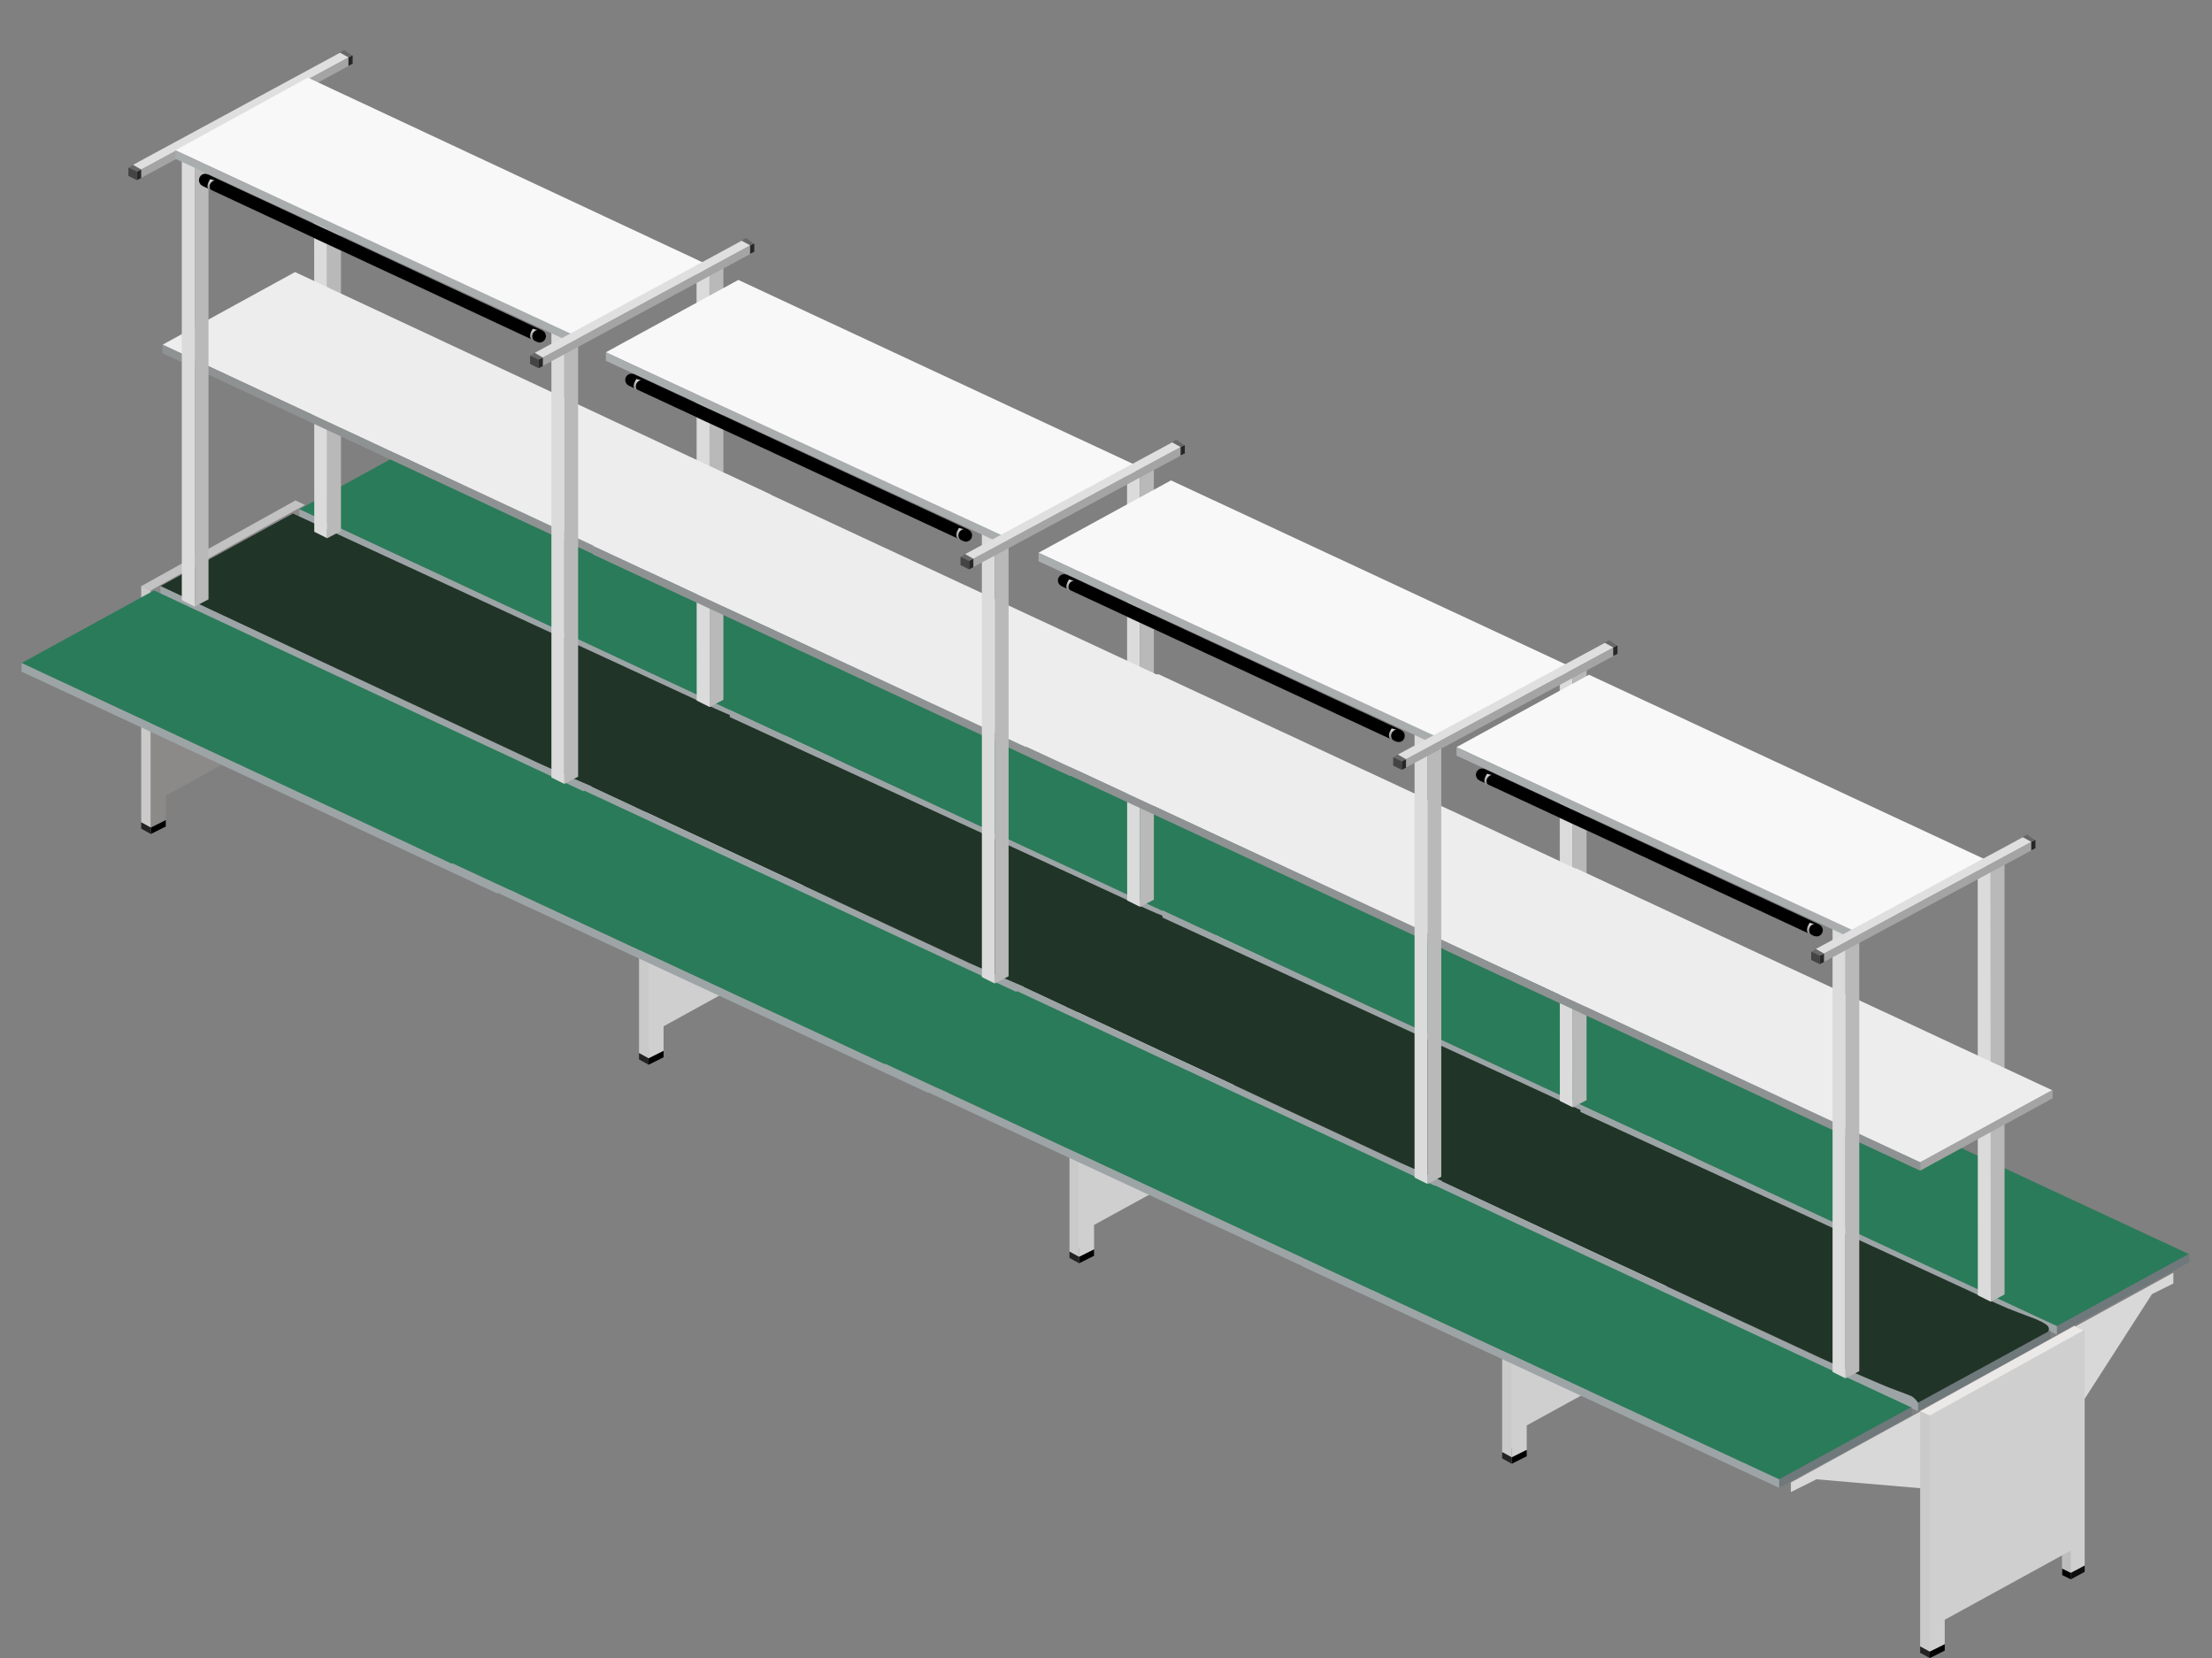 <?xml version="1.0" standalone="no"?><!DOCTYPE svg PUBLIC "-//W3C//DTD SVG 1.1//EN" "http://www.w3.org/Graphics/SVG/1.1/DTD/svg11.dtd"><svg height="1024" node-id="1" sillyvg="true" template-height="1024" template-width="1366" version="1.1" viewBox="0 0 1366 1024" width="1366" xmlns="http://www.w3.org/2000/svg" xmlns:xlink="http://www.w3.org/1999/xlink"><rect x="0" y="0" width="1366" height="1024" fill="#808080" stroke="none"/><defs node-id="267"><linearGradient gradientUnits="objectBoundingBox" id="linearGradient-1" node-id="5" spreadMethod="pad" x1="0.5" x2="0.5" y1="0" y2="0.989"><stop offset="0" stop-color="#d8d8d8"></stop><stop offset="1" stop-color="#737272"></stop></linearGradient><linearGradient gradientUnits="objectBoundingBox" id="linearGradient-2" node-id="8" spreadMethod="pad" x1="0.607" x2="0.891" y1="0.602" y2="0.514"><stop offset="0" stop-color="#000000"></stop><stop offset="1" stop-color="#000000" stop-opacity="0"></stop></linearGradient><linearGradient gradientUnits="objectBoundingBox" id="linearGradient-3" node-id="11" spreadMethod="pad" x1="0.5" x2="0.5" y1="0" y2="0.989"><stop offset="0" stop-color="#d8d8d8"></stop><stop offset="1" stop-color="#737272"></stop></linearGradient></defs><g node-id="286"><g node-id="287"><g node-id="291"><path d="M 87.20 361.74 L 93.14 364.63 L 93.14 511.10 L 87.20 508.20 Z" fill="#cacaca" fill-rule="nonzero" group-id="1,2,6" id="矩形" node-id="18" stroke="none" target-height="149.36" target-width="5.94" target-x="87.2" target-y="361.74"></path><path d="M 182.20 308.96 L 188.13 311.85 L 188.13 458.32 L 182.20 455.42 Z" fill="#cacaca" fill-rule="nonzero" group-id="1,2,6" id="矩形备份-13" node-id="19" stroke="none" target-height="149.36" target-width="5.93" target-x="182.2" target-y="308.96"></path><path d="M 174.94 459.64 L 180.22 462.28 L 185.50 447.10 L 176.92 442.48 L 174.94 447.10 Z" fill="#bdbdbd" fill-rule="nonzero" group-id="1,2,6" id="路径-8" node-id="20" stroke="none" target-height="19.8" target-width="10.56" target-x="174.94" target-y="442.48"></path><path d="M 93.14 364.63 L 188.79 311.19 L 188.79 458.32 L 180.22 462.28 L 180.22 448.42 L 102.38 491.31 L 102.38 506.48 L 93.14 511.07 L 93.14 499.52 Z" fill="#8c8989" fill-rule="nonzero" group-id="1,2,6" id="路径-3" node-id="21" stroke="none" target-height="199.88" target-width="95.65" target-x="93.14" target-y="311.19"></path><path d="M 87.20 361.99 L 182.20 309.21 L 188.13 311.85 L 93.14 364.63 Z" fill="#c2c2c2" fill-rule="nonzero" group-id="1,2,6" id="路径-7" node-id="22" stroke="none" target-height="55.42" target-width="100.93" target-x="87.2" target-y="309.21"></path><path d="M 93.14 511.10 L 102.38 506.48 L 102.38 510.44 L 93.14 515.06 Z" fill="#000000" fill-rule="nonzero" group-id="1,2,6" id="矩形" node-id="23" stroke="none" target-height="8.58" target-width="9.24" target-x="93.14" target-y="506.48"></path><path d="M 180.22 462.28 L 188.79 457.66 L 188.79 461.62 L 180.22 466.23 Z" fill="#0e0e0e" fill-rule="nonzero" group-id="1,2,6" id="矩形备份-15" node-id="24" stroke="none" target-height="8.57" target-width="8.57" target-x="180.22" target-y="457.66"></path><path d="M 87.20 507.80 L 93.14 511.10 L 93.14 515.06 L 87.20 511.76 Z" fill="#232323" fill-rule="nonzero" group-id="1,2,6" id="矩形备份-14" node-id="25" stroke="none" target-height="7.26" target-width="5.94" target-x="87.2" target-y="507.8"></path><path d="M 174.94 459.64 L 180.22 462.28 L 180.22 466.23 L 174.94 463.60 Z" fill="#000000" fill-rule="nonzero" group-id="1,2,6" id="矩形备份-16" node-id="26" stroke="none" target-height="6.59" target-width="5.28" target-x="174.94" target-y="459.64"></path></g><g node-id="292"><g node-id="318"><path d="M 266.64 269.62 L 560.75 407.19 L 478.95 452.05 L 184.84 314.49 Z" fill="#2a7b5a" fill-rule="nonzero" group-id="1,2,7,33" id="矩形" node-id="28" stroke="none" target-height="182.43" target-width="375.91" target-x="184.84" target-y="269.62"></path></g><path d="M 479.06 451.72 L 560.86 406.86 L 560.86 412.13 L 479.06 457.00 Z" fill="#6f787b" fill-rule="nonzero" group-id="1,2,7" id="矩形" node-id="29" stroke="none" target-height="50.14" target-width="81.8" target-x="479.06" target-y="406.86"></path><path d="M 184.84 314.49 L 479.06 451.72 L 479.06 457.00 L 184.84 319.77 Z" fill="#9da4a6" fill-rule="nonzero" group-id="1,2,7" id="矩形" node-id="30" stroke="none" target-height="142.51" target-width="294.22" target-x="184.84" target-y="314.49"></path></g><g node-id="293"><g node-id="319"><path d="M 180.88 317.13 L 400.95 418.77 L 442.11 437.86 L 448.75 440.77 L 454.94 443.20 L 465.78 447.32 L 470.09 449.30 L 472.69 451.00 L 473.65 452.00 L 474.10 452.96 L 474.14 453.95 L 473.78 455.02 L 472.69 456.23 L 469.68 458.55 L 465.98 461.02 L 460.85 464.19 L 448.81 471.18 L 435.06 478.75 L 421.12 486.13 L 408.48 492.57 L 398.67 497.30 L 394.96 498.92 L 393.19 499.56 L 392.94 498.81 L 391.87 497.71 L 389.33 496.05 L 384.42 493.62 L 376.03 490.16 L 362.85 485.37 L 99.08 361.99 L 180.88 317.13 Z" fill="#213428" fill-rule="nonzero" group-id="1,2,8,34" id="矩形" node-id="32" stroke="none" target-height="182.43" target-width="375.06" target-x="99.08" target-y="317.13"></path></g><path d="M 393.30 499.22 L 475.10 454.36 L 475.10 459.64 L 393.30 504.50 Z" fill="#6f787b" fill-rule="nonzero" group-id="1,2,8" id="矩形" node-id="33" stroke="none" target-height="50.14" target-width="81.8" target-x="393.3" target-y="454.36"></path><path d="M 99.08 361.99 L 332.61 471.51 L 375.49 489.99 L 386.21 493.95 L 389.34 495.26 L 390.53 496.06 L 391.84 497.33 L 393.30 499.22 L 393.30 504.50 L 99.08 367.27 L 99.08 361.99 Z" fill="#9da4a6" fill-rule="nonzero" group-id="1,2,8" id="矩形" node-id="34" stroke="none" target-height="142.51" target-width="294.22" target-x="99.08" target-y="361.99"></path></g><g node-id="294"><g node-id="320"><path d="M 95.12 364.63 L 389.23 502.20 L 307.43 547.06 L 13.32 409.49 Z" fill="#2a7b5a" fill-rule="nonzero" group-id="1,2,9,35" id="矩形" node-id="36" stroke="none" target-height="182.43" target-width="375.91" target-x="13.32" target-y="364.63"></path></g><path d="M 307.54 546.73 L 389.34 501.86 L 389.34 507.14 L 307.54 552.00 Z" fill="#6f787b" fill-rule="nonzero" group-id="1,2,9" id="矩形" node-id="37" stroke="none" target-height="50.14" target-width="81.8" target-x="307.54" target-y="501.86"></path><path d="M 13.32 409.49 L 307.54 546.73 L 307.54 552.00 L 13.32 414.77 Z" fill="#9da4a6" fill-rule="nonzero" group-id="1,2,9" id="矩形" node-id="38" stroke="none" target-height="142.51" target-width="294.22" target-x="13.32" target-y="409.49"></path></g><path d="M 314.79 548.71 L 550.96 418.66 L 550.96 425.33 L 537.77 431.93 L 489.61 507.14 L 489.61 598.19 L 482.35 602.15 L 482.35 588.29 L 404.51 631.18 L 404.51 646.02 L 395.28 650.61 L 395.28 639.39 L 395.28 552.30 L 330.63 546.73 L 314.79 554.64 Z" fill="#d8d8d8" fill-rule="nonzero" group-id="1,2" id="路径-3" node-id="39" stroke="none" target-height="231.95" target-width="236.17" target-x="314.79" target-y="418.66"></path><path d="M 394.62 504.25 L 400.55 507.14 L 400.55 653.61 L 394.62 650.71 Z" fill="#cacaca" fill-rule="nonzero" group-id="1,2,10" id="矩形" node-id="41" stroke="none" target-height="149.36" target-width="5.93" target-x="394.62" target-y="504.25"></path><path d="M 489.61 451.46 L 495.55 454.36 L 495.55 600.83 L 489.61 597.93 Z" fill="#cacaca" fill-rule="nonzero" group-id="1,2,10" id="矩形备份-13" node-id="42" stroke="none" target-height="149.37" target-width="5.94" target-x="489.61" target-y="451.46"></path><path d="M 482.35 602.15 L 487.63 604.79 L 492.91 589.61 L 484.33 584.99 L 482.35 589.61 Z" fill="#bdbdbd" fill-rule="nonzero" group-id="1,2,10" id="路径-8" node-id="43" stroke="none" target-height="19.8" target-width="10.56" target-x="482.35" target-y="584.99"></path><path d="M 400.55 507.14 L 496.21 453.70 L 496.21 600.83 L 487.63 604.79 L 487.63 590.93 L 409.79 633.82 L 409.79 648.99 L 400.55 653.58 L 400.55 642.03 Z" fill="#cfcfcf" fill-rule="nonzero" group-id="1,2,10" id="路径-3" node-id="44" stroke="none" target-height="199.88" target-width="95.66" target-x="400.55" target-y="453.7"></path><path d="M 394.62 504.50 L 489.61 451.72 L 495.55 454.36 L 400.55 507.14 Z" fill="#ebe8e8" fill-rule="nonzero" group-id="1,2,10" id="路径-7" node-id="45" stroke="none" target-height="55.42" target-width="100.93" target-x="394.62" target-y="451.72"></path><path d="M 400.55 653.61 L 409.79 648.99 L 409.79 652.95 L 400.55 657.57 Z" fill="#000000" fill-rule="nonzero" group-id="1,2,10" id="矩形" node-id="46" stroke="none" target-height="8.58" target-width="9.24" target-x="400.55" target-y="648.99"></path><path d="M 487.63 604.79 L 496.21 600.17 L 496.21 604.13 L 487.63 608.74 Z" fill="#0e0e0e" fill-rule="nonzero" group-id="1,2,10" id="矩形备份-15" node-id="47" stroke="none" target-height="8.57" target-width="8.58" target-x="487.63" target-y="600.17"></path><path d="M 394.62 650.31 L 400.55 653.61 L 400.55 657.57 L 394.62 654.27 Z" fill="#232323" fill-rule="nonzero" group-id="1,2,10" id="矩形备份-14" node-id="48" stroke="none" target-height="7.26" target-width="5.93" target-x="394.62" target-y="650.31"></path><path d="M 482.35 602.15 L 487.63 604.79 L 487.63 608.74 L 482.35 606.11 Z" fill="#000000" fill-rule="nonzero" group-id="1,2,10" id="矩形备份-16" node-id="49" stroke="none" target-height="6.59" target-width="5.28" target-x="482.35" target-y="602.15"></path><path d="M 193.99 59.78 L 201.99 63.78 L 202.07 332.40 L 194.07 328.40 Z" fill="#dbdbdb" fill-rule="nonzero" group-id="1,2,11,36" id="矩形" node-id="52" stroke="none" target-height="272.62" target-width="8.08" target-x="193.99" target-y="59.78"></path><path d="M 202.07 83.45 L 210.56 78.95 L 210.56 327.90 L 202.07 332.40 Z" fill="#bab9b9" fill-rule="nonzero" group-id="1,2,11,36" id="矩形备份-17" node-id="53" stroke="none" target-height="253.45" target-width="8.49" target-x="202.07" target-y="78.95"></path><path d="M 212.65 31.12 L 217.82 34.09 L 84.46 106.34 L 79.29 103.36 Z" fill="#dfdfdf" fill-rule="nonzero" group-id="1,2,11,37,73" id="矩形" node-id="55" stroke="none" target-height="75.22" target-width="138.53" target-x="79.29" target-y="31.12"></path><path d="M 82.03 101.71 L 87.20 104.68 L 84.46 106.34 L 79.29 103.36 Z" fill="#686868" fill-rule="nonzero" group-id="1,2,11,37,74" id="矩形" node-id="56" stroke="none" target-height="4.63" target-width="7.91" target-x="79.29" target-y="101.71"></path><path d="M 212.54 30.79 L 217.82 34.09 L 215.18 35.41 L 209.80 32.44 Z" fill="#686868" fill-rule="nonzero" group-id="1,2,11,37,75" id="矩形备份-19" node-id="57" stroke="none" target-height="4.62" target-width="8.02" target-x="209.8" target-y="30.79"></path><path d="M 84.56 106.00 L 217.82 34.09 L 217.82 39.37 L 84.56 111.28 Z" fill="#a4a4a4" fill-rule="nonzero" group-id="1,2,11,37" id="矩形" node-id="58" stroke="none" target-height="77.19" target-width="133.26" target-x="84.56" target-y="34.09"></path><path d="M 79.29 103.36 L 84.56 106.00 L 84.56 111.28 L 79.29 108.64 Z" fill="#444444" fill-rule="nonzero" group-id="1,2,11,37" id="矩形" node-id="59" stroke="none" target-height="7.92" target-width="5.27" target-x="79.29" target-y="103.36"></path><path d="M 84.56 106.00 L 87.20 104.68 L 87.20 109.96 L 84.56 111.28 Z" fill="#282626" fill-rule="nonzero" group-id="1,2,11,37" id="矩形备份-18" node-id="60" stroke="none" target-height="6.6" target-width="2.64" target-x="84.56" target-y="104.68"></path><path d="M 215.18 35.41 L 217.82 34.09 L 217.82 39.37 L 215.18 40.69 Z" fill="#282626" fill-rule="nonzero" group-id="1,2,11,37" id="矩形备份-20" node-id="61" stroke="none" target-height="6.6" target-width="2.64" target-x="215.18" target-y="34.09"></path><path d="M 430.16 164.02 L 438.16 168.02 L 438.24 436.65 L 430.24 432.65 Z" fill="#dbdbdb" fill-rule="nonzero" group-id="1,2,11,38" id="矩形" node-id="63" stroke="none" target-height="272.63" target-width="8.08" target-x="430.16" target-y="164.02"></path><path d="M 438.24 165.26 L 446.73 160.76 L 446.73 432.15 L 438.24 436.65 Z" fill="#bab9b9" fill-rule="nonzero" group-id="1,2,11,38" id="矩形备份-17" node-id="64" stroke="none" target-height="275.89" target-width="8.49" target-x="438.24" target-y="160.76"></path><path d="M 182.20 168.02 L 476.31 305.59 L 394.51 350.45 L 100.40 212.88 Z" fill="#ededed" fill-rule="nonzero" group-id="1,2,11,39,76" id="矩形" node-id="66" stroke="none" target-height="182.43" target-width="375.91" target-x="100.4" target-y="168.02"></path><path d="M 394.62 350.12 L 476.42 305.25 L 476.42 310.53 L 394.62 355.39 Z" fill="#a4a4a4" fill-rule="nonzero" group-id="1,2,11,39" id="矩形" node-id="67" stroke="none" target-height="50.14" target-width="81.8" target-x="394.62" target-y="305.25"></path><path d="M 100.40 212.88 L 394.62 350.12 L 394.62 355.39 L 100.40 218.16 Z" fill="#8f9293" fill-rule="nonzero" group-id="1,2,11,39" id="矩形" node-id="68" stroke="none" target-height="142.51" target-width="294.22" target-x="100.4" target-y="212.88"></path><path d="M 340.52 153.35 L 348.52 157.34 L 348.52 484.15 L 340.52 480.15 Z" fill="#dbdbdb" fill-rule="nonzero" group-id="1,2,11,40" id="矩形" node-id="70" stroke="none" target-height="330.8" target-width="8" target-x="340.52" target-y="153.35"></path><path d="M 348.52 157.34 L 357.01 152.85 L 357.01 479.65 L 348.52 484.15 Z" fill="#bab9b9" fill-rule="nonzero" group-id="1,2,11,40" id="矩形备份-17" node-id="71" stroke="none" target-height="331.3" target-width="8.49" target-x="348.52" target-y="152.85"></path><path d="M 112.27 99.24 L 120.27 103.24 L 120.27 374.63 L 112.27 370.63 Z" fill="#dbdbdb" fill-rule="nonzero" group-id="1,2,12" id="矩形" node-id="73" stroke="none" target-height="275.39" target-width="8" target-x="112.27" target-y="99.24"></path><path d="M 120.27 103.24 L 128.76 98.75 L 128.76 370.13 L 120.27 374.63 Z" fill="#bab9b9" fill-rule="nonzero" group-id="1,2,12" id="矩形备份-17" node-id="74" stroke="none" target-height="275.88" target-width="8.49" target-x="120.27" target-y="98.75"></path><path d="M 128.39 107.68 L 334.88 203.98 L 336.16 204.92 L 336.95 206.22 L 337.20 207.71 L 336.85 209.27 L 335.95 210.54 L 334.70 211.32 L 333.24 211.58 L 331.72 211.24 L 331.66 211.21 L 125.17 114.91 L 123.89 113.96 L 123.10 112.67 L 122.85 111.17 L 123.19 109.62 L 124.10 108.35 L 125.35 107.57 L 126.81 107.31 L 128.33 107.65 L 128.39 107.68 Z" fill="#000000" fill-rule="nonzero" group-id="1,2,13,41,77" id="path-1" node-id="78" stroke="none" target-height="104.27" target-width="214.35" target-x="122.85" target-y="107.31"></path><path d="M 128.39 107.68 L 334.88 203.98 L 336.16 204.92 L 336.95 206.22 L 337.20 207.71 L 336.85 209.27 L 335.95 210.54 L 334.70 211.32 L 333.24 211.58 L 331.72 211.24 L 331.66 211.21 L 125.17 114.91 L 123.89 113.96 L 123.10 112.67 L 122.85 111.17 L 123.19 109.62 L 124.10 108.35 L 125.35 107.57 L 126.81 107.31 L 128.33 107.65 L 128.39 107.68 Z" fill="#ffffff" fill-rule="nonzero" group-id="1,2,13,41,78" id="path-1" node-id="80" stroke="none" target-height="104.27" target-width="214.35" target-x="122.85" target-y="107.31"></path><path d="M 128.39 107.68 L 334.88 203.98 L 336.16 204.92 L 336.95 206.22 L 337.20 207.71 L 336.85 209.27 L 335.95 210.54 L 334.70 211.32 L 333.24 211.58 L 331.72 211.24 L 331.66 211.21 L 125.17 114.91 L 123.89 113.96 L 123.10 112.67 L 122.85 111.17 L 123.19 109.62 L 124.10 108.35 L 125.35 107.57 L 126.81 107.31 L 128.33 107.65 L 128.39 107.68 Z" fill="#000000" fill-rule="nonzero" group-id="1,2,13,41,79" id="path-1" node-id="82" stroke="none" target-height="104.27" target-width="214.35" target-x="122.85" target-y="107.31"></path><path d="M 328.65 203.65 L 328.99 203.14 L 329.26 203.04 L 330.03 203.35 L 331.29 203.65 L 331.95 203.70 L 330.64 204.17 L 329.60 205.04 L 328.90 206.20 L 328.65 207.61 L 328.96 209.16 L 329.81 210.41 L 331.05 211.25 L 332.61 211.57 L 333.46 211.47 L 333.27 211.57 L 332.29 211.70 L 331.29 211.57 L 329.82 210.97 L 328.57 210.16 L 327.68 209.07 L 327.33 207.61 L 327.51 206.18 L 327.90 205.07 L 328.65 203.65 Z" fill="url(#linearGradient-1)" fill-rule="nonzero" group-id="1,2,13" id="形状结合" node-id="83" stroke="none" target-height="8.66" target-width="6.13" target-x="327.33" target-y="203.04"></path><path d="M 129.42 111.28 L 129.76 110.77 L 130.03 110.68 L 130.81 110.98 L 132.06 111.28 L 132.72 111.34 L 131.41 111.81 L 130.37 112.67 L 129.68 113.84 L 129.42 115.24 L 129.74 116.79 L 130.58 118.04 L 131.83 118.88 L 133.38 119.20 L 134.24 119.10 L 134.04 119.20 L 133.07 119.34 L 132.06 119.20 L 130.60 118.60 L 129.34 117.79 L 128.45 116.70 L 128.10 115.24 L 128.29 113.81 L 128.68 112.71 L 129.42 111.28 Z" fill="url(#linearGradient-1)" fill-rule="nonzero" group-id="1,2,13" id="形状结合备份" node-id="84" stroke="none" target-height="8.66" target-width="6.14" target-x="128.1" target-y="110.68"></path><path d="M 190.11 47.94 L 436.84 163.40 L 355.04 208.27 L 108.31 92.81 Z" fill="#f8f8f8" fill-rule="nonzero" group-id="1,2,14,42" id="矩形" node-id="86" stroke="none" target-height="160.33" target-width="328.53" target-x="108.31" target-y="47.94"></path><path d="M 108.31 92.81 L 354.38 206.95 L 354.38 212.22 L 108.31 98.09 Z" fill="#a9adae" fill-rule="nonzero" group-id="1,2,14" id="矩形" node-id="87" stroke="none" target-height="119.41" target-width="246.07" target-x="108.31" target-y="92.81"></path><path d="M 460.69 147.23 L 465.86 150.21 L 332.50 222.45 L 327.33 219.48 Z" fill="#dfdfdf" fill-rule="nonzero" group-id="1,2,15,43" id="矩形" node-id="89" stroke="none" target-height="75.22" target-width="138.53" target-x="327.33" target-y="147.23"></path><path d="M 330.07 217.83 L 335.24 220.80 L 332.50 222.45 L 327.33 219.48 Z" fill="#686868" fill-rule="nonzero" group-id="1,2,15,44" id="矩形" node-id="90" stroke="none" target-height="4.62" target-width="7.91" target-x="327.33" target-y="217.83"></path><path d="M 460.59 146.91 L 465.86 150.21 L 463.22 151.53 L 457.84 148.56 Z" fill="#686868" fill-rule="nonzero" group-id="1,2,15,45" id="矩形备份-19" node-id="91" stroke="none" target-height="4.62" target-width="8.02" target-x="457.84" target-y="146.91"></path><path d="M 332.61 222.12 L 465.86 150.21 L 465.86 155.49 L 332.61 227.40 Z" fill="#a4a4a4" fill-rule="nonzero" group-id="1,2,15" id="矩形" node-id="92" stroke="none" target-height="77.19" target-width="133.25" target-x="332.61" target-y="150.21"></path><path d="M 327.33 219.48 L 332.61 222.12 L 332.61 227.40 L 327.33 224.76 Z" fill="#444444" fill-rule="nonzero" group-id="1,2,15" id="矩形" node-id="93" stroke="none" target-height="7.92" target-width="5.28" target-x="327.33" target-y="219.48"></path><path d="M 332.61 222.12 L 335.24 220.80 L 335.24 226.08 L 332.61 227.40 Z" fill="#282626" fill-rule="nonzero" group-id="1,2,15" id="矩形备份-18" node-id="94" stroke="none" target-height="6.6" target-width="2.63" target-x="332.61" target-y="220.8"></path><path d="M 463.22 151.53 L 465.86 150.21 L 465.86 155.49 L 463.22 156.80 Z" fill="#282626" fill-rule="nonzero" group-id="1,2,15" id="矩形备份-20" node-id="95" stroke="none" target-height="6.59" target-width="2.64" target-x="463.22" target-y="150.21"></path></g><g node-id="288"><g node-id="301"><path d="M 752.68 732.28 L 938.05 612.01 L 628.00 462.16 L 415.58 481.87 Z" fill="url(#linearGradient-2)" fill-opacity="0.254" fill-rule="nonzero" group-id="1,3,16" id="路径-2" node-id="97" stroke="none" target-height="270.12" target-width="522.47" target-x="415.58" target-y="462.16"></path></g><g node-id="302"><g node-id="331"><path d="M 532.47 393.71 L 826.58 530.75 L 744.78 575.44 L 450.67 438.40 Z" fill="#2a7b5a" fill-rule="nonzero" group-id="1,3,17,46" id="矩形" node-id="99" stroke="none" target-height="181.73" target-width="375.91" target-x="450.67" target-y="393.71"></path></g><path d="M 744.89 575.11 L 826.69 530.42 L 826.69 535.67 L 744.89 580.37 Z" fill="#6f787b" fill-rule="nonzero" group-id="1,3,17" id="矩形" node-id="100" stroke="none" target-height="49.95" target-width="81.8" target-x="744.89" target-y="530.42"></path><path d="M 450.67 438.40 L 744.89 575.11 L 744.89 580.37 L 450.67 443.66 Z" fill="#9da4a6" fill-rule="nonzero" group-id="1,3,17" id="矩形" node-id="101" stroke="none" target-height="141.97" target-width="294.22" target-x="450.67" target-y="438.4"></path></g><g node-id="303"><g node-id="332"><path d="M 446.71 441.03 L 666.78 542.29 L 707.95 561.31 L 714.58 564.21 L 720.77 566.62 L 731.61 570.72 L 735.93 572.70 L 738.53 574.39 L 739.48 575.39 L 739.93 576.35 L 739.98 577.33 L 739.61 578.40 L 738.53 579.60 L 735.51 581.92 L 731.81 584.37 L 726.68 587.54 L 714.64 594.49 L 700.89 602.03 L 686.95 609.39 L 674.31 615.80 L 664.50 620.51 L 660.79 622.13 L 659.02 622.76 L 658.77 622.02 L 657.71 620.93 L 655.16 619.28 L 650.25 616.85 L 641.87 613.40 L 628.68 608.63 L 364.91 485.72 L 446.71 441.03 Z" fill="#213428" fill-rule="nonzero" group-id="1,3,18,47" id="矩形" node-id="103" stroke="none" target-height="181.73" target-width="375.07" target-x="364.91" target-y="441.03"></path></g><path d="M 659.13 622.43 L 740.93 577.74 L 740.93 583.00 L 659.13 627.69 Z" fill="#6f787b" fill-rule="nonzero" group-id="1,3,18" id="矩形" node-id="104" stroke="none" target-height="49.95" target-width="81.8" target-x="659.13" target-y="577.74"></path><path d="M 364.91 485.72 L 598.44 594.83 L 641.32 613.23 L 652.05 617.17 L 655.17 618.49 L 656.36 619.28 L 657.67 620.55 L 659.13 622.43 L 659.13 627.69 L 364.91 490.98 L 364.91 485.72 Z" fill="#9da4a6" fill-rule="nonzero" group-id="1,3,18" id="矩形" node-id="105" stroke="none" target-height="141.97" target-width="294.22" target-x="364.91" target-y="485.72"></path></g><g node-id="304"><g node-id="333"><path d="M 360.95 488.35 L 655.07 625.39 L 573.26 670.08 L 279.15 533.05 Z" fill="#2a7b5a" fill-rule="nonzero" group-id="1,3,19,48" id="矩形" node-id="107" stroke="none" target-height="181.73" target-width="375.92" target-x="279.15" target-y="488.35"></path></g><path d="M 573.37 669.75 L 655.17 625.06 L 655.17 630.32 L 573.37 675.01 Z" fill="#6f787b" fill-rule="nonzero" group-id="1,3,19" id="矩形" node-id="108" stroke="none" target-height="49.95" target-width="81.8" target-x="573.37" target-y="625.06"></path><path d="M 279.15 533.05 L 573.37 669.75 L 573.37 675.01 L 279.15 538.30 Z" fill="#9da4a6" fill-rule="nonzero" group-id="1,3,19" id="矩形" node-id="109" stroke="none" target-height="141.96" target-width="294.22" target-x="279.15" target-y="533.05"></path></g><path d="M 580.63 671.72 L 816.79 542.18 L 816.79 548.82 L 803.60 555.39 L 755.44 630.32 L 755.44 721.02 L 748.19 724.96 L 748.19 711.16 L 670.34 753.88 L 670.34 768.67 L 661.11 773.24 L 661.11 762.06 L 661.11 675.31 L 596.46 669.75 L 580.63 677.64 Z" fill="#d8d8d8" fill-rule="nonzero" group-id="1,3" id="路径-3" node-id="110" stroke="none" target-height="231.06" target-width="236.16" target-x="580.63" target-y="542.18"></path><path d="M 660.45 627.43 L 666.39 630.32 L 666.39 776.22 L 660.45 773.34 Z" fill="#cacaca" fill-rule="nonzero" group-id="1,3,20" id="矩形" node-id="112" stroke="none" target-height="148.79" target-width="5.94" target-x="660.45" target-y="627.43"></path><path d="M 755.44 574.86 L 761.38 577.74 L 761.38 723.65 L 755.44 720.76 Z" fill="#cacaca" fill-rule="nonzero" group-id="1,3,20" id="矩形备份-13" node-id="113" stroke="none" target-height="148.79" target-width="5.94" target-x="755.44" target-y="574.86"></path><path d="M 748.19 724.96 L 753.46 727.59 L 758.74 712.47 L 750.17 707.87 L 748.19 712.47 Z" fill="#bdbdbd" fill-rule="nonzero" group-id="1,3,20" id="路径-8" node-id="114" stroke="none" target-height="19.72" target-width="10.55" target-x="748.19" target-y="707.87"></path><path d="M 666.39 630.32 L 762.04 577.08 L 762.04 723.65 L 753.46 727.59 L 753.46 713.79 L 675.62 756.51 L 675.62 771.62 L 666.39 776.19 L 666.39 764.69 Z" fill="#cfcfcf" fill-rule="nonzero" group-id="1,3,20" id="路径-3" node-id="115" stroke="none" target-height="199.11" target-width="95.65" target-x="666.39" target-y="577.08"></path><path d="M 660.45 627.69 L 755.44 575.11 L 761.38 577.74 L 666.39 630.32 Z" fill="#ebe8e8" fill-rule="nonzero" group-id="1,3,20" id="路径-7" node-id="116" stroke="none" target-height="55.21" target-width="100.93" target-x="660.45" target-y="575.11"></path><path d="M 666.39 776.22 L 675.62 771.62 L 675.62 775.57 L 666.39 780.17 Z" fill="#000000" fill-rule="nonzero" group-id="1,3,20" id="矩形" node-id="117" stroke="none" target-height="8.55" target-width="9.23" target-x="666.39" target-y="771.62"></path><path d="M 753.46 727.59 L 762.04 722.99 L 762.04 726.93 L 753.46 731.53 Z" fill="#0e0e0e" fill-rule="nonzero" group-id="1,3,20" id="矩形备份-15" node-id="118" stroke="none" target-height="8.54" target-width="8.58" target-x="753.46" target-y="722.99"></path><path d="M 660.45 772.94 L 666.39 776.22 L 666.39 780.17 L 660.45 776.88 Z" fill="#232323" fill-rule="nonzero" group-id="1,3,20" id="矩形备份-14" node-id="119" stroke="none" target-height="7.23" target-width="5.94" target-x="660.45" target-y="772.94"></path><path d="M 748.19 724.96 L 753.46 727.59 L 753.46 731.53 L 748.19 728.90 Z" fill="#000000" fill-rule="nonzero" group-id="1,3,20" id="矩形备份-16" node-id="120" stroke="none" target-height="6.57" target-width="5.27" target-x="748.19" target-y="724.96"></path><path d="M 695.99 288.51 L 703.99 292.50 L 704.07 560.09 L 696.07 556.11 Z" fill="#dbdbdb" fill-rule="nonzero" group-id="1,3,21,49" id="矩形" node-id="123" stroke="none" target-height="271.58" target-width="8.08" target-x="695.99" target-y="288.51"></path><path d="M 704.07 289.75 L 712.56 285.27 L 712.56 555.61 L 704.07 560.09 Z" fill="#bab9b9" fill-rule="nonzero" group-id="1,3,21,49" id="矩形备份-17" node-id="124" stroke="none" target-height="274.82" target-width="8.49" target-x="704.07" target-y="285.27"></path><path d="M 448.03 292.50 L 742.14 429.53 L 660.34 474.23 L 366.23 337.19 Z" fill="#ededed" fill-rule="nonzero" group-id="1,3,21,50,80" id="矩形" node-id="126" stroke="none" target-height="181.73" target-width="375.91" target-x="366.23" target-y="292.5"></path><path d="M 660.45 473.89 L 742.25 429.20 L 742.25 434.46 L 660.45 479.15 Z" fill="#a4a4a4" fill-rule="nonzero" group-id="1,3,21,50" id="矩形" node-id="127" stroke="none" target-height="49.95" target-width="81.8" target-x="660.45" target-y="429.2"></path><path d="M 366.23 337.19 L 660.45 473.89 L 660.45 479.15 L 366.23 342.45 Z" fill="#8f9293" fill-rule="nonzero" group-id="1,3,21,50" id="矩形" node-id="128" stroke="none" target-height="141.96" target-width="294.22" target-x="366.23" target-y="337.19"></path><path d="M 606.35 277.88 L 614.35 281.86 L 614.35 607.41 L 606.35 603.43 Z" fill="#dbdbdb" fill-rule="nonzero" group-id="1,3,21,51" id="矩形" node-id="130" stroke="none" target-height="329.53" target-width="8" target-x="606.35" target-y="277.88"></path><path d="M 614.35 281.86 L 622.85 277.38 L 622.85 602.93 L 614.35 607.41 Z" fill="#bab9b9" fill-rule="nonzero" group-id="1,3,21,51" id="矩形备份-17" node-id="131" stroke="none" target-height="330.03" target-width="8.5" target-x="614.35" target-y="277.38"></path><path d="M 455.95 172.88 L 702.67 287.90 L 620.87 332.59 L 374.14 217.57 Z" fill="#f8f8f8" fill-rule="nonzero" group-id="1,3,21,52,81" id="矩形" node-id="133" stroke="none" target-height="159.71" target-width="328.53" target-x="374.14" target-y="172.88"></path><path d="M 374.14 217.57 L 620.21 331.27 L 620.21 336.53 L 374.14 222.83 Z" fill="#a9adae" fill-rule="nonzero" group-id="1,3,21,52" id="矩形" node-id="134" stroke="none" target-height="118.96" target-width="246.07" target-x="374.14" target-y="217.57"></path><path d="M 726.52 271.79 L 731.70 274.75 L 598.33 346.72 L 593.16 343.76 Z" fill="#dfdfdf" fill-rule="nonzero" group-id="1,3,21,53,82" id="矩形" node-id="136" stroke="none" target-height="74.93" target-width="138.54" target-x="593.16" target-y="271.79"></path><path d="M 595.91 342.11 L 601.08 345.08 L 598.33 346.72 L 593.16 343.76 Z" fill="#686868" fill-rule="nonzero" group-id="1,3,21,53,83" id="矩形" node-id="137" stroke="none" target-height="4.61" target-width="7.92" target-x="593.16" target-y="342.11"></path><path d="M 726.42 271.46 L 731.70 274.75 L 729.06 276.07 L 723.67 273.11 Z" fill="#686868" fill-rule="nonzero" group-id="1,3,21,53,84" id="矩形备份-19" node-id="138" stroke="none" target-height="4.61" target-width="8.03" target-x="723.67" target-y="271.46"></path><path d="M 598.44 346.39 L 731.70 274.75 L 731.70 280.01 L 598.44 351.65 Z" fill="#a4a4a4" fill-rule="nonzero" group-id="1,3,21,53" id="矩形" node-id="139" stroke="none" target-height="76.9" target-width="133.26" target-x="598.44" target-y="274.75"></path><path d="M 593.16 343.76 L 598.44 346.39 L 598.44 351.65 L 593.16 349.02 Z" fill="#444444" fill-rule="nonzero" group-id="1,3,21,53" id="矩形" node-id="140" stroke="none" target-height="7.89" target-width="5.28" target-x="593.16" target-y="343.76"></path><path d="M 598.44 346.39 L 601.08 345.08 L 601.08 350.33 L 598.44 351.65 Z" fill="#282626" fill-rule="nonzero" group-id="1,3,21,53" id="矩形备份-18" node-id="141" stroke="none" target-height="6.57" target-width="2.64" target-x="598.44" target-y="345.08"></path><path d="M 729.06 276.07 L 731.70 274.75 L 731.70 280.01 L 729.06 281.32 Z" fill="#282626" fill-rule="nonzero" group-id="1,3,21,53" id="矩形备份-20" node-id="142" stroke="none" target-height="6.57" target-width="2.64" target-x="729.06" target-y="274.75"></path><path d="M 391.58 231.06 L 598.08 327.01 L 599.36 327.95 L 600.14 329.24 L 600.40 330.72 L 600.05 332.27 L 599.14 333.54 L 597.89 334.32 L 596.43 334.57 L 594.91 334.24 L 594.86 334.21 L 388.36 238.27 L 387.08 237.33 L 386.29 236.04 L 386.04 234.55 L 386.39 233.00 L 387.29 231.74 L 388.55 230.96 L 390.01 230.70 L 391.52 231.04 L 391.58 231.06 Z" fill="#000000" fill-rule="nonzero" group-id="1,3,21,54,85,98" id="path-6" node-id="146" stroke="none" target-height="103.87" target-width="214.36" target-x="386.04" target-y="230.7"></path><path d="M 391.58 231.06 L 598.08 327.01 L 599.36 327.95 L 600.14 329.24 L 600.40 330.72 L 600.05 332.27 L 599.14 333.54 L 597.89 334.32 L 596.43 334.57 L 594.91 334.24 L 594.86 334.21 L 388.36 238.27 L 387.08 237.33 L 386.29 236.04 L 386.04 234.55 L 386.39 233.00 L 387.29 231.74 L 388.55 230.96 L 390.01 230.70 L 391.52 231.04 L 391.58 231.06 Z" fill="#ffffff" fill-rule="nonzero" group-id="1,3,21,54,85,99" id="path-6" node-id="148" stroke="none" target-height="103.87" target-width="214.36" target-x="386.04" target-y="230.7"></path><path d="M 391.58 231.06 L 598.08 327.01 L 599.36 327.95 L 600.14 329.24 L 600.40 330.72 L 600.05 332.27 L 599.14 333.54 L 597.89 334.32 L 596.43 334.57 L 594.91 334.24 L 594.86 334.21 L 388.36 238.27 L 387.08 237.33 L 386.29 236.04 L 386.04 234.55 L 386.39 233.00 L 387.29 231.74 L 388.55 230.96 L 390.01 230.70 L 391.52 231.04 L 391.58 231.06 Z" fill="#000000" fill-rule="nonzero" group-id="1,3,21,54,85,100" id="path-6" node-id="150" stroke="none" target-height="103.87" target-width="214.36" target-x="386.04" target-y="230.7"></path><path d="M 591.84 326.67 L 592.18 326.17 L 592.45 326.07 L 593.23 326.37 L 594.48 326.67 L 595.14 326.73 L 593.83 327.20 L 592.79 328.06 L 592.10 329.22 L 591.84 330.62 L 592.16 332.16 L 593.00 333.40 L 594.25 334.24 L 595.80 334.56 L 596.66 334.47 L 596.46 334.56 L 595.49 334.70 L 594.48 334.56 L 593.01 333.97 L 591.76 333.16 L 590.87 332.07 L 590.52 330.62 L 590.71 329.20 L 591.09 328.09 L 591.84 326.67 Z" fill="url(#linearGradient-3)" fill-rule="nonzero" group-id="1,3,21,54" id="形状结合" node-id="151" stroke="none" target-height="8.63" target-width="6.14" target-x="590.52" target-y="326.07"></path><path d="M 392.62 234.66 L 392.96 234.16 L 393.22 234.06 L 394.00 234.36 L 395.25 234.66 L 395.91 234.71 L 394.60 235.18 L 393.56 236.04 L 392.87 237.20 L 392.62 238.60 L 392.93 240.15 L 393.78 241.39 L 395.02 242.23 L 396.57 242.55 L 397.43 242.45 L 397.23 242.55 L 396.26 242.68 L 395.25 242.55 L 393.79 241.95 L 392.53 241.14 L 391.64 240.06 L 391.30 238.60 L 391.48 237.18 L 391.87 236.08 L 392.62 234.66 Z" fill="url(#linearGradient-3)" fill-rule="nonzero" group-id="1,3,21,54" id="形状结合备份" node-id="152" stroke="none" target-height="8.62" target-width="6.13" target-x="391.3" target-y="234.06"></path></g><g node-id="289"><g node-id="307"><path d="M 1019.88 856.09 L 1205.25 735.81 L 895.20 585.96 L 682.78 605.68 Z" fill="url(#linearGradient-2)" fill-opacity="0.254" fill-rule="nonzero" group-id="1,4,22" id="路径-2" node-id="154" stroke="none" target-height="270.13" target-width="522.47" target-x="682.78" target-y="585.96"></path></g><g node-id="308"><g node-id="340"><path d="M 799.67 517.51 L 1093.78 654.55 L 1011.98 699.24 L 717.87 562.21 Z" fill="#2a7b5a" fill-rule="nonzero" group-id="1,4,23,55" id="矩形" node-id="156" stroke="none" target-height="181.73" target-width="375.91" target-x="717.87" target-y="517.51"></path></g><path d="M 1012.09 698.91 L 1093.89 654.22 L 1093.89 659.48 L 1012.09 704.17 Z" fill="#6f787b" fill-rule="nonzero" group-id="1,4,23" id="矩形" node-id="157" stroke="none" target-height="49.95" target-width="81.8" target-x="1012.09" target-y="654.22"></path><path d="M 717.87 562.21 L 1012.09 698.91 L 1012.09 704.17 L 717.87 567.46 Z" fill="#9da4a6" fill-rule="nonzero" group-id="1,4,23" id="矩形" node-id="158" stroke="none" target-height="141.96" target-width="294.22" target-x="717.87" target-y="562.21"></path></g><g node-id="309"><g node-id="341"><path d="M 713.91 564.84 L 933.98 666.09 L 975.14 685.11 L 981.78 688.01 L 987.97 690.43 L 998.81 694.53 L 1003.12 696.50 L 1005.73 698.19 L 1006.68 699.19 L 1007.13 700.15 L 1007.18 701.13 L 1006.81 702.20 L 1005.72 703.40 L 1002.71 705.72 L 999.01 708.17 L 993.88 711.34 L 981.84 718.30 L 968.09 725.83 L 954.15 733.19 L 941.51 739.60 L 931.70 744.32 L 927.99 745.93 L 926.22 746.57 L 925.97 745.83 L 924.90 744.73 L 922.36 743.08 L 917.45 740.66 L 909.07 737.21 L 895.88 732.43 L 632.11 609.53 L 713.91 564.84 Z" fill="#213428" fill-rule="nonzero" group-id="1,4,24,56" id="矩形" node-id="160" stroke="none" target-height="181.73" target-width="375.07" target-x="632.11" target-y="564.84"></path></g><path d="M 926.33 746.23 L 1008.13 701.54 L 1008.13 706.80 L 926.33 751.49 Z" fill="#6f787b" fill-rule="nonzero" group-id="1,4,24" id="矩形" node-id="161" stroke="none" target-height="49.95" target-width="81.8" target-x="926.33" target-y="701.54"></path><path d="M 632.11 609.53 L 865.64 718.63 L 908.52 737.03 L 919.25 740.98 L 922.37 742.29 L 923.56 743.08 L 924.87 744.35 L 926.33 746.23 L 926.33 751.49 L 632.11 614.79 L 632.11 609.53 Z" fill="#9da4a6" fill-rule="nonzero" group-id="1,4,24" id="矩形" node-id="162" stroke="none" target-height="141.96" target-width="294.22" target-x="632.11" target-y="609.53"></path></g><g node-id="310"><g node-id="342"><path d="M 628.15 612.16 L 922.26 749.20 L 840.46 793.89 L 546.35 656.85 Z" fill="#2a7b5a" fill-rule="nonzero" group-id="1,4,25,57" id="矩形" node-id="164" stroke="none" target-height="181.73" target-width="375.91" target-x="546.35" target-y="612.16"></path></g><path d="M 840.57 793.56 L 922.37 748.86 L 922.37 754.12 L 840.57 798.81 Z" fill="#6f787b" fill-rule="nonzero" group-id="1,4,25" id="矩形" node-id="165" stroke="none" target-height="49.95" target-width="81.8" target-x="840.57" target-y="748.86"></path><path d="M 546.35 656.85 L 840.57 793.56 L 840.57 798.81 L 546.35 662.11 Z" fill="#9da4a6" fill-rule="nonzero" group-id="1,4,25" id="矩形" node-id="166" stroke="none" target-height="141.96" target-width="294.22" target-x="546.35" target-y="656.85"></path></g><path d="M 847.82 795.53 L 1083.99 665.98 L 1083.99 672.62 L 1070.80 679.20 L 1022.64 754.12 L 1022.64 844.82 L 1015.39 848.76 L 1015.39 834.96 L 937.54 877.68 L 937.54 892.47 L 928.31 897.04 L 928.31 885.87 L 928.31 799.11 L 863.66 793.56 L 847.82 801.44 Z" fill="#d8d8d8" fill-rule="nonzero" group-id="1,4" id="路径-3" node-id="167" stroke="none" target-height="231.06" target-width="236.17" target-x="847.82" target-y="665.98"></path><path d="M 927.65 751.24 L 933.58 754.12 L 933.58 900.03 L 927.65 897.14 Z" fill="#cacaca" fill-rule="nonzero" group-id="1,4,26" id="矩形" node-id="169" stroke="none" target-height="148.79" target-width="5.93" target-x="927.65" target-y="751.24"></path><path d="M 1022.64 698.66 L 1028.58 701.54 L 1028.58 847.45 L 1022.64 844.57 Z" fill="#cacaca" fill-rule="nonzero" group-id="1,4,26" id="矩形备份-13" node-id="170" stroke="none" target-height="148.79" target-width="5.94" target-x="1022.64" target-y="698.66"></path><path d="M 1015.39 848.76 L 1020.66 851.39 L 1025.94 836.28 L 1017.36 831.67 L 1015.39 836.28 Z" fill="#bdbdbd" fill-rule="nonzero" group-id="1,4,26" id="路径-8" node-id="171" stroke="none" target-height="19.72" target-width="10.55" target-x="1015.39" target-y="831.67"></path><path d="M 933.58 754.12 L 1029.24 700.88 L 1029.24 847.45 L 1020.66 851.39 L 1020.66 837.59 L 942.82 880.31 L 942.82 895.43 L 933.58 900.00 L 933.58 888.50 Z" fill="#cfcfcf" fill-rule="nonzero" group-id="1,4,26" id="路径-3" node-id="172" stroke="none" target-height="199.12" target-width="95.66" target-x="933.58" target-y="700.88"></path><path d="M 927.65 751.49 L 1022.64 698.91 L 1028.58 701.54 L 933.58 754.12 Z" fill="#ebe8e8" fill-rule="nonzero" group-id="1,4,26" id="路径-7" node-id="173" stroke="none" target-height="55.21" target-width="100.93" target-x="927.65" target-y="698.91"></path><path d="M 933.58 900.03 L 942.82 895.43 L 942.82 899.37 L 933.58 903.97 Z" fill="#000000" fill-rule="nonzero" group-id="1,4,26" id="矩形" node-id="174" stroke="none" target-height="8.54" target-width="9.24" target-x="933.58" target-y="895.43"></path><path d="M 1020.66 851.39 L 1029.24 846.79 L 1029.24 850.73 L 1020.66 855.34 Z" fill="#0e0e0e" fill-rule="nonzero" group-id="1,4,26" id="矩形备份-15" node-id="175" stroke="none" target-height="8.55" target-width="8.58" target-x="1020.66" target-y="846.79"></path><path d="M 927.65 896.74 L 933.58 900.03 L 933.58 903.97 L 927.65 900.69 Z" fill="#232323" fill-rule="nonzero" group-id="1,4,26" id="矩形备份-14" node-id="176" stroke="none" target-height="7.23" target-width="5.93" target-x="927.65" target-y="896.74"></path><path d="M 1015.39 848.76 L 1020.66 851.39 L 1020.66 855.34 L 1015.39 852.71 Z" fill="#000000" fill-rule="nonzero" group-id="1,4,26" id="矩形备份-16" node-id="177" stroke="none" target-height="6.58" target-width="5.27" target-x="1015.39" target-y="848.76"></path><path d="M 963.19 412.32 L 971.19 416.30 L 971.27 683.90 L 963.27 679.91 Z" fill="#dbdbdb" fill-rule="nonzero" group-id="1,4,27,58" id="矩形" node-id="180" stroke="none" target-height="271.58" target-width="8.08" target-x="963.19" target-y="412.32"></path><path d="M 971.27 413.55 L 979.76 409.07 L 979.76 679.41 L 971.27 683.90 Z" fill="#bab9b9" fill-rule="nonzero" group-id="1,4,27,58" id="矩形备份-17" node-id="181" stroke="none" target-height="274.83" target-width="8.49" target-x="971.27" target-y="409.07"></path><path d="M 715.23 416.30 L 1009.34 553.34 L 927.54 598.03 L 633.43 460.99 Z" fill="#ededed" fill-rule="nonzero" group-id="1,4,27,59,86" id="矩形" node-id="183" stroke="none" target-height="181.73" target-width="375.91" target-x="633.43" target-y="416.3"></path><path d="M 927.65 597.70 L 1009.45 553.01 L 1009.45 558.26 L 927.65 602.96 Z" fill="#a4a4a4" fill-rule="nonzero" group-id="1,4,27,59" id="矩形" node-id="184" stroke="none" target-height="49.95" target-width="81.8" target-x="927.65" target-y="553.01"></path><path d="M 633.43 460.99 L 927.65 597.70 L 927.65 602.96 L 633.43 466.25 Z" fill="#8f9293" fill-rule="nonzero" group-id="1,4,27,59" id="矩形" node-id="185" stroke="none" target-height="141.97" target-width="294.22" target-x="633.43" target-y="460.99"></path><path d="M 873.55 401.68 L 881.55 405.66 L 881.55 731.22 L 873.55 727.23 Z" fill="#dbdbdb" fill-rule="nonzero" group-id="1,4,27,60" id="矩形" node-id="187" stroke="none" target-height="329.54" target-width="8" target-x="873.55" target-y="401.68"></path><path d="M 881.55 405.66 L 890.04 401.18 L 890.04 726.74 L 881.55 731.22 Z" fill="#bab9b9" fill-rule="nonzero" group-id="1,4,27,60" id="矩形备份-17" node-id="188" stroke="none" target-height="330.04" target-width="8.49" target-x="881.55" target-y="401.18"></path><path d="M 723.14 296.68 L 969.87 411.70 L 888.07 456.39 L 641.34 341.37 Z" fill="#f8f8f8" fill-rule="nonzero" group-id="1,4,27,61,87" id="矩形" node-id="190" stroke="none" target-height="159.71" target-width="328.53" target-x="641.34" target-y="296.68"></path><path d="M 641.34 341.37 L 887.41 455.08 L 887.41 460.33 L 641.34 346.63 Z" fill="#a9adae" fill-rule="nonzero" group-id="1,4,27,61" id="矩形" node-id="191" stroke="none" target-height="118.96" target-width="246.07" target-x="641.34" target-y="341.37"></path><path d="M 993.72 395.59 L 998.89 398.55 L 865.53 470.53 L 860.36 467.56 Z" fill="#dfdfdf" fill-rule="nonzero" group-id="1,4,27,62,88" id="矩形" node-id="193" stroke="none" target-height="74.94" target-width="138.53" target-x="860.36" target-y="395.59"></path><path d="M 863.10 465.92 L 868.28 468.88 L 865.53 470.53 L 860.36 467.56 Z" fill="#686868" fill-rule="nonzero" group-id="1,4,27,62,89" id="矩形" node-id="194" stroke="none" target-height="4.61" target-width="7.92" target-x="860.36" target-y="465.92"></path><path d="M 993.62 395.27 L 998.89 398.55 L 996.25 399.87 L 990.87 396.91 Z" fill="#686868" fill-rule="nonzero" group-id="1,4,27,62,90" id="矩形备份-19" node-id="195" stroke="none" target-height="4.6" target-width="8.02" target-x="990.87" target-y="395.27"></path><path d="M 865.64 470.19 L 998.89 398.55 L 998.89 403.81 L 865.64 475.45 Z" fill="#a4a4a4" fill-rule="nonzero" group-id="1,4,27,62" id="矩形" node-id="196" stroke="none" target-height="76.9" target-width="133.25" target-x="865.64" target-y="398.55"></path><path d="M 860.36 467.56 L 865.64 470.19 L 865.64 475.45 L 860.36 472.82 Z" fill="#444444" fill-rule="nonzero" group-id="1,4,27,62" id="矩形" node-id="197" stroke="none" target-height="7.89" target-width="5.28" target-x="860.36" target-y="467.56"></path><path d="M 865.64 470.19 L 868.28 468.88 L 868.28 474.14 L 865.64 475.45 Z" fill="#282626" fill-rule="nonzero" group-id="1,4,27,62" id="矩形备份-18" node-id="198" stroke="none" target-height="6.57" target-width="2.64" target-x="865.64" target-y="468.88"></path><path d="M 996.25 399.87 L 998.89 398.55 L 998.89 403.81 L 996.25 405.13 Z" fill="#282626" fill-rule="nonzero" group-id="1,4,27,62" id="矩形备份-20" node-id="199" stroke="none" target-height="6.58" target-width="2.64" target-x="996.25" target-y="398.55"></path><path d="M 658.77 354.87 L 865.28 450.81 L 866.56 451.75 L 867.34 453.04 L 867.60 454.53 L 867.25 456.08 L 866.34 457.34 L 865.08 458.12 L 863.63 458.38 L 862.11 458.04 L 862.06 458.01 L 655.56 362.07 L 654.28 361.13 L 653.49 359.84 L 653.24 358.36 L 653.59 356.81 L 654.49 355.54 L 655.75 354.76 L 657.20 354.50 L 658.72 354.84 L 658.77 354.87 Z" fill="#000000" fill-rule="nonzero" group-id="1,4,27,63,91,101" id="path-10" node-id="203" stroke="none" target-height="103.88" target-width="214.36" target-x="653.24" target-y="354.5"></path><path d="M 658.77 354.87 L 865.28 450.81 L 866.56 451.75 L 867.34 453.04 L 867.60 454.53 L 867.25 456.08 L 866.34 457.34 L 865.08 458.12 L 863.63 458.38 L 862.11 458.04 L 862.06 458.01 L 655.56 362.07 L 654.28 361.13 L 653.49 359.84 L 653.24 358.36 L 653.59 356.81 L 654.49 355.54 L 655.75 354.76 L 657.20 354.50 L 658.72 354.84 L 658.77 354.87 Z" fill="#ffffff" fill-rule="nonzero" group-id="1,4,27,63,91,102" id="path-10" node-id="205" stroke="none" target-height="103.88" target-width="214.36" target-x="653.24" target-y="354.5"></path><path d="M 658.77 354.87 L 865.28 450.81 L 866.56 451.75 L 867.34 453.04 L 867.60 454.53 L 867.25 456.08 L 866.34 457.34 L 865.08 458.12 L 863.63 458.38 L 862.11 458.04 L 862.06 458.01 L 655.56 362.07 L 654.28 361.13 L 653.49 359.84 L 653.24 358.36 L 653.59 356.81 L 654.49 355.54 L 655.75 354.76 L 657.20 354.50 L 658.72 354.84 L 658.77 354.87 Z" fill="#000000" fill-rule="nonzero" group-id="1,4,27,63,91,103" id="path-10" node-id="207" stroke="none" target-height="103.88" target-width="214.36" target-x="653.24" target-y="354.5"></path><path d="M 859.04 450.48 L 859.38 449.97 L 859.65 449.88 L 860.43 450.18 L 861.68 450.48 L 862.34 450.53 L 861.03 451.00 L 859.99 451.86 L 859.30 453.02 L 859.04 454.42 L 859.36 455.97 L 860.20 457.21 L 861.45 458.05 L 863.00 458.36 L 863.86 458.27 L 863.66 458.36 L 862.69 458.50 L 861.68 458.36 L 860.21 457.77 L 858.96 456.96 L 858.07 455.88 L 857.72 454.42 L 857.90 453.00 L 858.29 451.90 L 859.04 450.48 Z" fill="url(#linearGradient-3)" fill-rule="nonzero" group-id="1,4,27,63" id="形状结合" node-id="208" stroke="none" target-height="8.62" target-width="6.14" target-x="857.72" target-y="449.88"></path><path d="M 659.81 358.46 L 660.15 357.96 L 660.42 357.86 L 661.20 358.16 L 662.45 358.46 L 663.11 358.52 L 661.80 358.99 L 660.76 359.85 L 660.07 361.01 L 659.81 362.41 L 660.13 363.95 L 660.97 365.19 L 662.22 366.03 L 663.77 366.35 L 664.63 366.26 L 664.43 366.35 L 663.46 366.49 L 662.45 366.35 L 660.99 365.76 L 659.73 364.95 L 658.84 363.86 L 658.49 362.41 L 658.68 360.99 L 659.07 359.88 L 659.81 358.46 Z" fill="url(#linearGradient-3)" fill-rule="nonzero" group-id="1,4,27,63" id="形状结合备份" node-id="209" stroke="none" target-height="8.63" target-width="6.14" target-x="658.49" target-y="357.86"></path></g><g node-id="290"><g node-id="313"><g node-id="349"><path d="M 1057.79 637.55 L 1351.91 774.58 L 1270.11 819.28 L 975.99 682.24 Z" fill="#2a7b5a" fill-rule="nonzero" group-id="1,5,28,64" id="矩形" node-id="212" stroke="none" target-height="181.73" target-width="375.92" target-x="975.99" target-y="637.55"></path></g><path d="M 1270.21 818.94 L 1352.01 774.25 L 1352.01 779.51 L 1270.21 824.20 Z" fill="#6f787b" fill-rule="nonzero" group-id="1,5,28" id="矩形" node-id="213" stroke="none" target-height="49.95" target-width="81.8" target-x="1270.21" target-y="774.25"></path><path d="M 975.99 682.24 L 1270.21 818.94 L 1270.21 824.20 L 975.99 687.50 Z" fill="#9da4a6" fill-rule="nonzero" group-id="1,5,28" id="矩形" node-id="214" stroke="none" target-height="141.96" target-width="294.22" target-x="975.99" target-y="682.24"></path></g><g node-id="314"><g node-id="350"><path d="M 972.03 684.87 L 1192.11 786.12 L 1233.27 805.14 L 1239.91 808.04 L 1246.10 810.46 L 1256.93 814.56 L 1261.25 816.53 L 1263.85 818.22 L 1264.81 819.22 L 1265.26 820.18 L 1265.30 821.16 L 1264.94 822.23 L 1263.85 823.43 L 1260.83 825.75 L 1257.14 828.21 L 1252.01 831.37 L 1239.96 838.33 L 1226.22 845.87 L 1212.27 853.22 L 1199.64 859.64 L 1189.83 864.35 L 1186.11 865.97 L 1184.35 866.60 L 1184.10 865.86 L 1183.03 864.76 L 1180.49 863.11 L 1175.58 860.69 L 1167.19 857.24 L 1154.01 852.46 L 890.23 729.56 L 972.03 684.87 Z" fill="#213428" fill-rule="nonzero" group-id="1,5,29,65" id="矩形" node-id="216" stroke="none" target-height="181.73" target-width="375.07" target-x="890.23" target-y="684.87"></path></g><path d="M 1184.45 866.27 L 1266.26 821.57 L 1266.26 826.83 L 1184.45 871.52 Z" fill="#6f787b" fill-rule="nonzero" group-id="1,5,29" id="矩形" node-id="217" stroke="none" target-height="49.95" target-width="81.81" target-x="1184.45" target-y="821.57"></path><path d="M 890.23 729.56 L 1123.76 838.66 L 1166.64 857.06 L 1177.37 861.01 L 1180.50 862.32 L 1181.68 863.11 L 1182.99 864.38 L 1184.45 866.27 L 1184.45 871.52 L 890.23 734.82 L 890.23 729.56 Z" fill="#9da4a6" fill-rule="nonzero" group-id="1,5,29" id="矩形" node-id="218" stroke="none" target-height="141.96" target-width="294.22" target-x="890.23" target-y="729.56"></path></g><g node-id="315"><g node-id="351"><path d="M 886.28 732.19 L 1180.39 869.23 L 1098.59 913.92 L 804.47 776.88 Z" fill="#2a7b5a" fill-rule="nonzero" group-id="1,5,30,66" id="矩形" node-id="220" stroke="none" target-height="181.73" target-width="375.92" target-x="804.47" target-y="732.19"></path></g><path d="M 1098.69 913.59 L 1180.50 868.90 L 1180.50 874.15 L 1098.69 918.85 Z" fill="#6f787b" fill-rule="nonzero" group-id="1,5,30" id="矩形" node-id="221" stroke="none" target-height="49.95" target-width="81.81" target-x="1098.69" target-y="868.9"></path><path d="M 804.47 776.88 L 1098.69 913.59 L 1098.69 918.85 L 804.47 782.14 Z" fill="#9da4a6" fill-rule="nonzero" group-id="1,5,30" id="矩形" node-id="222" stroke="none" target-height="141.97" target-width="294.22" target-x="804.47" target-y="776.88"></path></g><path d="M 1105.95 915.56 L 1342.12 786.01 L 1342.12 792.66 L 1328.93 799.23 L 1280.77 874.15 L 1280.77 964.85 L 1273.51 968.80 L 1273.51 954.99 L 1195.67 997.71 L 1195.67 1012.50 L 1186.43 1017.07 L 1186.43 1005.90 L 1186.43 919.14 L 1121.78 913.59 L 1105.95 921.47 Z" fill="#d8d8d8" fill-rule="nonzero" group-id="1,5" id="路径-3" node-id="223" stroke="none" target-height="231.06" target-width="236.17" target-x="1105.95" target-y="786.01"></path><path d="M 1185.77 871.27 L 1191.71 874.15 L 1191.71 1020.06 L 1185.77 1017.18 Z" fill="#cacaca" fill-rule="nonzero" group-id="1,5,31" id="矩形" node-id="225" stroke="none" target-height="148.79" target-width="5.94" target-x="1185.77" target-y="871.27"></path><path d="M 1280.77 818.69 L 1286.71 821.57 L 1286.71 967.48 L 1280.77 964.60 Z" fill="#cacaca" fill-rule="nonzero" group-id="1,5,31" id="矩形备份-13" node-id="226" stroke="none" target-height="148.79" target-width="5.94" target-x="1280.77" target-y="818.69"></path><path d="M 1273.51 968.80 L 1278.79 971.42 L 1284.07 956.31 L 1275.49 951.71 L 1273.51 956.31 Z" fill="#bdbdbd" fill-rule="nonzero" group-id="1,5,31" id="路径-8" node-id="227" stroke="none" target-height="19.71" target-width="10.56" target-x="1273.51" target-y="951.71"></path><path d="M 1191.71 874.15 L 1287.37 820.92 L 1287.37 967.48 L 1278.79 971.42 L 1278.79 957.62 L 1200.95 1000.34 L 1200.95 1015.46 L 1191.71 1020.03 L 1191.71 1008.53 Z" fill="#cfcfcf" fill-rule="nonzero" group-id="1,5,31" id="路径-3" node-id="228" stroke="none" target-height="199.11" target-width="95.66" target-x="1191.71" target-y="820.92"></path><path d="M 1185.77 871.52 L 1280.77 818.94 L 1286.71 821.57 L 1191.71 874.15 Z" fill="#ebe8e8" fill-rule="nonzero" group-id="1,5,31" id="路径-7" node-id="229" stroke="none" target-height="55.21" target-width="100.94" target-x="1185.77" target-y="818.94"></path><path d="M 1191.71 1020.06 L 1200.95 1015.46 L 1200.95 1019.40 L 1191.71 1024.00 Z" fill="#000000" fill-rule="nonzero" group-id="1,5,31" id="矩形" node-id="230" stroke="none" target-height="8.54" target-width="9.24" target-x="1191.71" target-y="1015.46"></path><path d="M 1278.79 971.42 L 1287.37 966.82 L 1287.37 970.77 L 1278.79 975.37 Z" fill="#0e0e0e" fill-rule="nonzero" group-id="1,5,31" id="矩形备份-15" node-id="231" stroke="none" target-height="8.55" target-width="8.58" target-x="1278.79" target-y="966.82"></path><path d="M 1185.77 1016.77 L 1191.71 1020.06 L 1191.71 1024.00 L 1185.77 1020.72 Z" fill="#232323" fill-rule="nonzero" group-id="1,5,31" id="矩形备份-14" node-id="232" stroke="none" target-height="7.23" target-width="5.94" target-x="1185.77" target-y="1016.77"></path><path d="M 1273.51 968.80 L 1278.79 971.42 L 1278.79 975.37 L 1273.51 972.74 Z" fill="#000000" fill-rule="nonzero" group-id="1,5,31" id="矩形备份-16" node-id="233" stroke="none" target-height="6.57" target-width="5.28" target-x="1273.51" target-y="968.8"></path><path d="M 1221.32 532.35 L 1229.31 536.33 L 1229.39 803.93 L 1221.40 799.94 Z" fill="#dbdbdb" fill-rule="nonzero" group-id="1,5,32,67" id="矩形" node-id="236" stroke="none" target-height="271.58" target-width="8.07" target-x="1221.32" target-y="532.35"></path><path d="M 1229.39 533.58 L 1237.89 529.10 L 1237.89 799.45 L 1229.39 803.93 Z" fill="#bab9b9" fill-rule="nonzero" group-id="1,5,32,67" id="矩形备份-17" node-id="237" stroke="none" target-height="274.83" target-width="8.5" target-x="1229.39" target-y="529.1"></path><path d="M 973.35 536.33 L 1267.47 673.37 L 1185.67 718.06 L 891.55 581.02 Z" fill="#ededed" fill-rule="nonzero" group-id="1,5,32,68,92" id="矩形" node-id="239" stroke="none" target-height="181.73" target-width="375.92" target-x="891.55" target-y="536.33"></path><path d="M 1185.77 717.73 L 1267.57 673.04 L 1267.57 678.30 L 1185.77 722.99 Z" fill="#a4a4a4" fill-rule="nonzero" group-id="1,5,32,68" id="矩形" node-id="240" stroke="none" target-height="49.95" target-width="81.8" target-x="1185.77" target-y="673.04"></path><path d="M 891.55 581.02 L 1185.77 717.73 L 1185.77 722.99 L 891.55 586.28 Z" fill="#8f9293" fill-rule="nonzero" group-id="1,5,32,68" id="矩形" node-id="241" stroke="none" target-height="141.97" target-width="294.22" target-x="891.55" target-y="581.02"></path><path d="M 1131.68 521.71 L 1139.68 525.70 L 1139.68 851.25 L 1131.68 847.27 Z" fill="#dbdbdb" fill-rule="nonzero" group-id="1,5,32,69" id="矩形" node-id="243" stroke="none" target-height="329.54" target-width="8" target-x="1131.68" target-y="521.71"></path><path d="M 1139.68 525.70 L 1148.17 521.22 L 1148.17 846.77 L 1139.68 851.25 Z" fill="#bab9b9" fill-rule="nonzero" group-id="1,5,32,69" id="矩形备份-17" node-id="244" stroke="none" target-height="330.03" target-width="8.49" target-x="1139.68" target-y="521.22"></path><path d="M 981.27 416.71 L 1227.99 531.73 L 1146.19 576.42 L 899.47 461.41 Z" fill="#f8f8f8" fill-rule="nonzero" group-id="1,5,32,70,93" id="矩形" node-id="246" stroke="none" target-height="159.71" target-width="328.52" target-x="899.47" target-y="416.71"></path><path d="M 899.47 461.41 L 1145.53 575.11 L 1145.53 580.37 L 899.47 466.66 Z" fill="#a9adae" fill-rule="nonzero" group-id="1,5,32,70" id="矩形" node-id="247" stroke="none" target-height="118.96" target-width="246.06" target-x="899.47" target-y="461.41"></path><path d="M 1251.85 515.63 L 1257.02 518.59 L 1123.66 590.56 L 1118.49 587.60 Z" fill="#dfdfdf" fill-rule="nonzero" group-id="1,5,32,71,94" id="矩形" node-id="249" stroke="none" target-height="74.93" target-width="138.53" target-x="1118.49" target-y="515.63"></path><path d="M 1121.23 585.95 L 1126.40 588.91 L 1123.66 590.56 L 1118.49 587.60 Z" fill="#686868" fill-rule="nonzero" group-id="1,5,32,71,95" id="矩形" node-id="250" stroke="none" target-height="4.61" target-width="7.91" target-x="1118.49" target-y="585.95"></path><path d="M 1251.74 515.30 L 1257.02 518.59 L 1254.38 519.90 L 1249.00 516.95 Z" fill="#686868" fill-rule="nonzero" group-id="1,5,32,71,96" id="矩形备份-19" node-id="251" stroke="none" target-height="4.6" target-width="8.02" target-x="1249" target-y="515.3"></path><path d="M 1123.76 590.23 L 1257.02 518.59 L 1257.02 523.84 L 1123.76 595.48 Z" fill="#a4a4a4" fill-rule="nonzero" group-id="1,5,32,71" id="矩形" node-id="252" stroke="none" target-height="76.89" target-width="133.26" target-x="1123.76" target-y="518.59"></path><path d="M 1118.49 587.60 L 1123.76 590.23 L 1123.76 595.48 L 1118.49 592.85 Z" fill="#444444" fill-rule="nonzero" group-id="1,5,32,71" id="矩形" node-id="253" stroke="none" target-height="7.88" target-width="5.27" target-x="1118.49" target-y="587.6"></path><path d="M 1123.76 590.23 L 1126.40 588.91 L 1126.40 594.17 L 1123.76 595.48 Z" fill="#282626" fill-rule="nonzero" group-id="1,5,32,71" id="矩形备份-18" node-id="254" stroke="none" target-height="6.57" target-width="2.64" target-x="1123.76" target-y="588.91"></path><path d="M 1254.38 519.90 L 1257.02 518.59 L 1257.02 523.84 L 1254.38 525.16 Z" fill="#282626" fill-rule="nonzero" group-id="1,5,32,71" id="矩形备份-20" node-id="255" stroke="none" target-height="6.57" target-width="2.64" target-x="1254.38" target-y="518.59"></path><path d="M 916.90 474.90 L 1123.40 570.84 L 1124.68 571.78 L 1125.47 573.07 L 1125.72 574.56 L 1125.37 576.11 L 1124.47 577.37 L 1123.21 578.15 L 1121.75 578.41 L 1120.24 578.07 L 1120.18 578.05 L 913.68 482.10 L 912.40 481.16 L 911.62 479.88 L 911.36 478.39 L 911.71 476.84 L 912.62 475.57 L 913.87 474.79 L 915.33 474.54 L 916.85 474.88 L 916.90 474.90 Z" fill="#000000" fill-rule="nonzero" group-id="1,5,32,72,97,104" id="path-13" node-id="259" stroke="none" target-height="103.87" target-width="214.36" target-x="911.36" target-y="474.54"></path><path d="M 916.90 474.90 L 1123.40 570.84 L 1124.68 571.78 L 1125.47 573.07 L 1125.72 574.56 L 1125.37 576.11 L 1124.47 577.37 L 1123.21 578.15 L 1121.75 578.41 L 1120.24 578.07 L 1120.18 578.05 L 913.68 482.10 L 912.40 481.16 L 911.62 479.88 L 911.36 478.39 L 911.71 476.84 L 912.62 475.57 L 913.87 474.79 L 915.33 474.54 L 916.85 474.88 L 916.90 474.90 Z" fill="#ffffff" fill-rule="nonzero" group-id="1,5,32,72,97,105" id="path-13" node-id="261" stroke="none" target-height="103.87" target-width="214.36" target-x="911.36" target-y="474.54"></path><path d="M 916.90 474.90 L 1123.40 570.84 L 1124.68 571.78 L 1125.47 573.07 L 1125.72 574.56 L 1125.37 576.11 L 1124.47 577.37 L 1123.21 578.15 L 1121.75 578.41 L 1120.24 578.07 L 1120.18 578.05 L 913.68 482.10 L 912.40 481.16 L 911.62 479.88 L 911.36 478.39 L 911.71 476.84 L 912.62 475.57 L 913.87 474.79 L 915.33 474.54 L 916.85 474.88 L 916.90 474.90 Z" fill="#000000" fill-rule="nonzero" group-id="1,5,32,72,97,106" id="path-13" node-id="263" stroke="none" target-height="103.87" target-width="214.36" target-x="911.36" target-y="474.54"></path><path d="M 1117.17 570.51 L 1117.51 570.00 L 1117.77 569.91 L 1118.55 570.21 L 1119.80 570.51 L 1120.46 570.56 L 1119.15 571.03 L 1118.11 571.89 L 1117.42 573.05 L 1117.17 574.45 L 1117.48 576.00 L 1118.33 577.24 L 1119.57 578.08 L 1121.12 578.40 L 1121.98 578.30 L 1121.78 578.40 L 1120.81 578.53 L 1119.80 578.40 L 1118.34 577.80 L 1117.08 576.99 L 1116.19 575.91 L 1115.85 574.45 L 1116.03 573.03 L 1116.42 571.93 L 1117.17 570.51 Z" fill="url(#linearGradient-3)" fill-rule="nonzero" group-id="1,5,32,72" id="形状结合" node-id="264" stroke="none" target-height="8.62" target-width="6.13" target-x="1115.85" target-y="569.91"></path><path d="M 917.94 478.50 L 918.28 477.99 L 918.55 477.89 L 919.33 478.19 L 920.58 478.50 L 921.24 478.55 L 919.93 479.02 L 918.89 479.88 L 918.20 481.04 L 917.94 482.44 L 918.26 483.98 L 919.10 485.23 L 920.35 486.07 L 921.90 486.38 L 922.76 486.29 L 922.56 486.38 L 921.59 486.52 L 920.58 486.38 L 919.11 485.79 L 917.86 484.98 L 916.97 483.89 L 916.62 482.44 L 916.80 481.02 L 917.19 479.92 L 917.94 478.50 Z" fill="url(#linearGradient-3)" fill-rule="nonzero" group-id="1,5,32,72" id="形状结合备份" node-id="265" stroke="none" target-height="8.63" target-width="6.14" target-x="916.62" target-y="477.89"></path></g></g></svg>